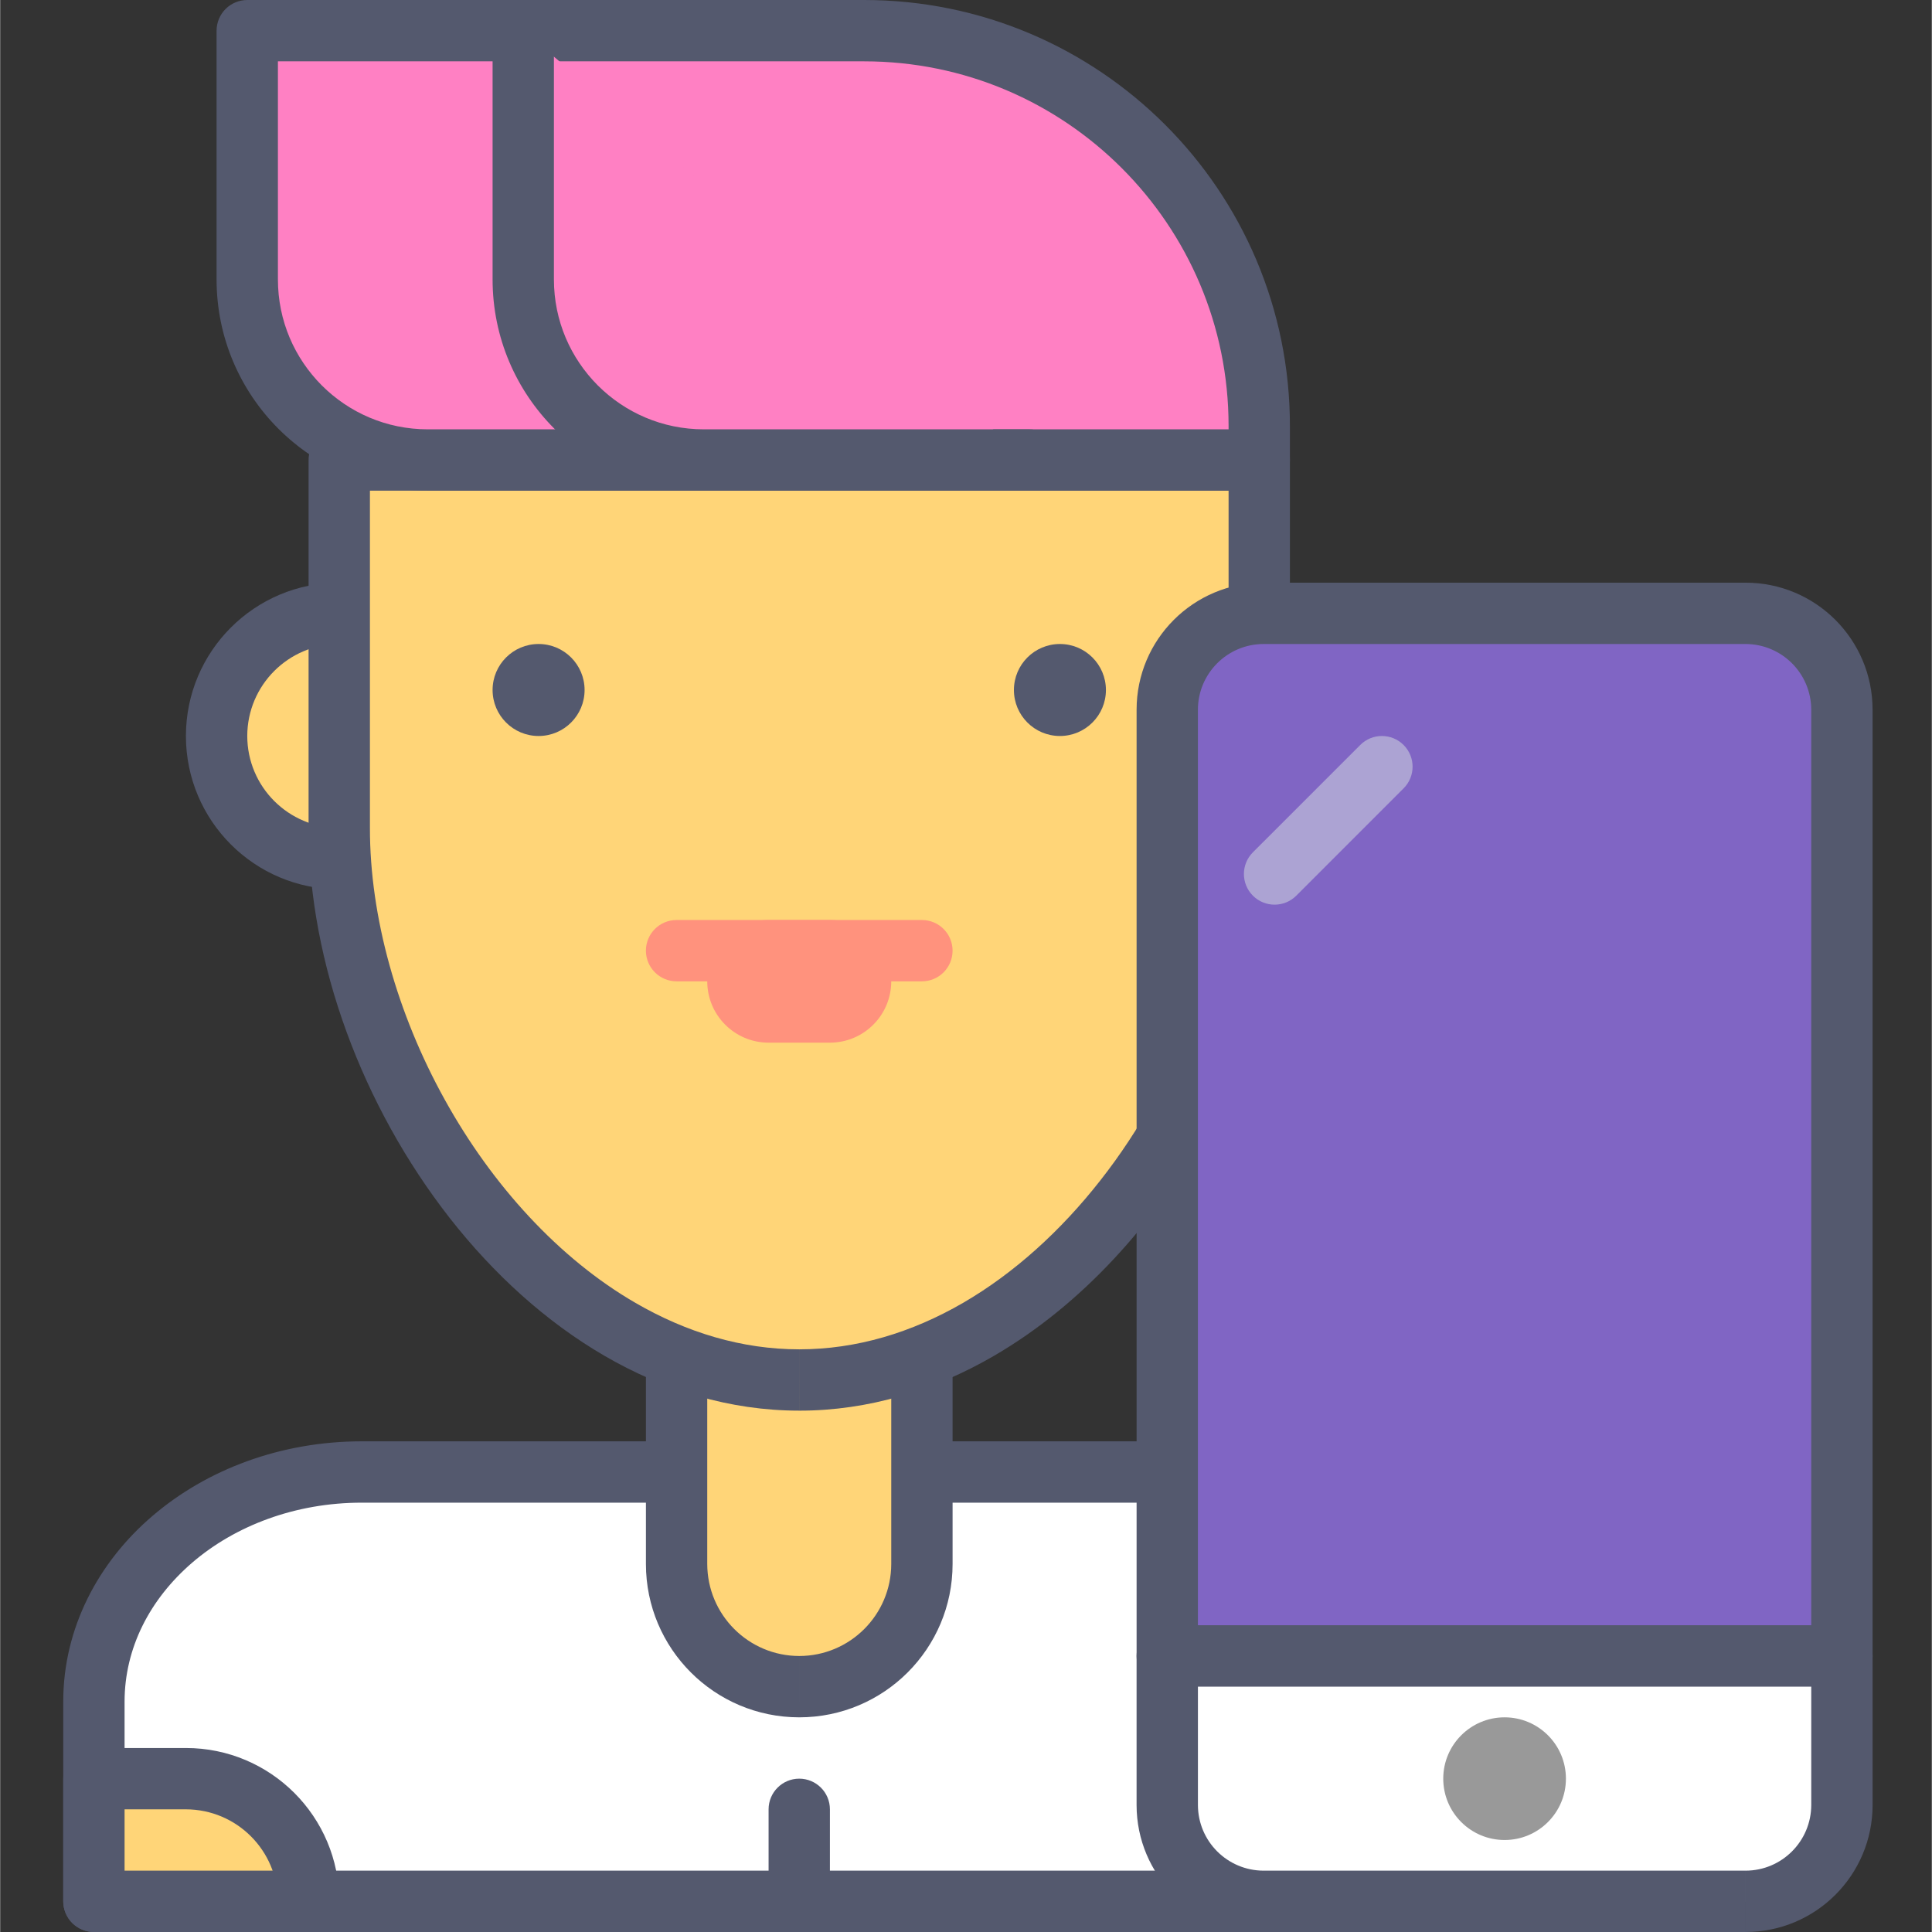 <svg height="430pt" viewBox="-14 0 430 430.08" width="430pt" xmlns="http://www.w3.org/2000/svg"><rect x="-14" y="0" width="430" height="430.08" fill="#333333" stroke="none"/><path d="m268.082 327.68h-201.578c-32.938 0-59.637 22.887-59.637 51.117v44.457h314.027v-50.309c0-25-23.645-45.266-52.812-45.266zm0 0" fill="#fff"/><path d="m268.082 327.68v-6.828h-201.578c-18.055.008-34.516 6.258-46.613 16.617-12.082 10.324-19.859 25.008-19.852 41.328v44.457c0 1.797.73 3.555 2 4.824 1.273 1.273 3.031 2 4.828 2h314.027c1.797 0 3.555-.727 4.824-1.996 1.273-1.273 2-3.031 2-4.828v-50.305c.012-14.707-7-27.926-17.852-37.191-10.859-9.305-25.617-14.898-41.785-14.902v13.652c13-.008 24.648 4.531 32.898 11.613 8.266 7.117 13.074 16.531 13.086 26.828v43.477h-300.375v-37.629c.012-11.91 5.586-22.785 15.086-30.961 9.488-8.145 22.844-13.336 37.727-13.328h201.578zm0 0" fill="#54596e"/><path d="m293.586 163.84c0 15.082-12.227 27.309-27.305 27.309-15.082 0-27.309-12.227-27.309-27.309 0-15.082 12.227-27.305 27.309-27.305 15.078 0 27.305 12.223 27.305 27.305zm0 0" fill="#ffd578"/><path d="m293.586 163.84h6.828c-.004-18.852-15.281-34.129-34.133-34.133-18.855.004-34.129 15.281-34.133 34.133.004 18.855 15.277 34.129 34.133 34.133 18.852-.004 34.129-15.277 34.133-34.133h-13.652c-.023 11.309-9.176 20.461-20.48 20.48-11.309-.02-20.461-9.172-20.48-20.48.02-11.305 9.172-20.461 20.48-20.48 11.305.02 20.457 9.176 20.48 20.48zm0 0" fill="#54596e"/><path d="m88.785 163.84c0 15.082-12.223 27.309-27.305 27.309s-27.309-12.227-27.309-27.309c0-15.082 12.227-27.305 27.309-27.305s27.305 12.223 27.305 27.305zm0 0" fill="#ffd578"/><path d="m88.785 163.84h6.828c-.004-18.852-15.281-34.129-34.133-34.133-18.855.004-34.129 15.281-34.133 34.133.004 18.855 15.277 34.129 34.133 34.133 18.852-.004 34.129-15.277 34.133-34.133h-13.652c-.02 11.309-9.176 20.461-20.48 20.48-11.309-.02-20.461-9.172-20.48-20.48.02-11.305 9.172-20.461 20.48-20.48 11.305.02 20.461 9.176 20.48 20.48zm0 0" fill="#54596e"/><path d="m163.879 375.465c-15.078 0-27.305-12.227-27.305-27.305v-68.266h54.613v68.266c0 15.078-12.227 27.305-27.309 27.305zm0 0" fill="#ffd578"/><path d="m163.879 375.465v-6.824c-11.305-.02-20.457-9.176-20.48-20.48v-61.441h40.961v61.441c-.02 11.305-9.172 20.461-20.48 20.48v13.652c18.855-.004 34.129-15.281 34.133-34.133v-68.266c0-1.801-.727-3.559-2-4.828-1.27-1.27-3.027-2-4.824-2h-54.613c-1.797 0-3.559.727-4.828 2-1.27 1.27-2 3.027-2 4.828v68.266c.004 18.852 15.281 34.129 34.133 34.133zm0 0" fill="#54596e"/><path d="m163.879 307.199c-56.551 0-102.398-66.324-102.398-122.879v-81.922h204.801v81.922c0 56.555-45.848 122.879-102.402 122.879zm0 0" fill="#ffd578"/><g fill="#54596e"><path d="m163.879 307.199v-6.824c-12.789-.004-25.051-3.734-36.434-10.328-17.059-9.867-31.984-26.27-42.504-45.301-10.543-19.016-16.652-40.602-16.633-60.426v-75.094h191.145v75.094c.047 26.438-10.898 55.984-28.539 78.438-8.801 11.234-19.23 20.703-30.598 27.289-11.383 6.59-23.645 10.324-36.434 10.328v13.652c15.484.004 30.16-4.555 43.281-12.168 19.695-11.438 36.043-29.645 47.602-50.5 11.539-20.871 18.324-44.449 18.34-67.039v-81.922c0-1.797-.727-3.555-2-4.828-1.27-1.27-3.027-1.996-4.824-1.996h-204.801c-1.797 0-3.559.727-4.828 1.996-1.27 1.273-2 3.031-2 4.828v81.922c.047 30.117 12.027 62.008 31.445 86.855 9.73 12.414 21.367 23.066 34.5 30.684 13.117 7.609 27.797 12.168 43.281 12.164zm0 0"/><path d="m116.094 153.602c0 5.652-4.586 10.238-10.242 10.238-5.652 0-10.238-4.586-10.238-10.238 0-5.656 4.586-10.242 10.238-10.242 5.656 0 10.242 4.586 10.242 10.242zm0 0"/><path d="m232.148 153.602c0 5.652-4.586 10.238-10.242 10.238s-10.238-4.586-10.238-10.238c0-5.656 4.582-10.242 10.238-10.242s10.242 4.586 10.242 10.242zm0 0"/><path d="m170.707 423.254v-20.48c0-3.77-3.059-6.828-6.828-6.828-3.77 0-6.824 3.059-6.824 6.828v20.48c0 3.77 3.055 6.824 6.824 6.824 3.77 0 6.828-3.055 6.828-6.824"/></g><path d="m157.055 232.105h13.652c7.539 0 13.652-6.113 13.652-13.652s-6.113-13.652-13.652-13.652h-13.652c-7.543 0-13.656 6.113-13.656 13.652s6.113 13.652 13.656 13.652" fill="#ff927d"/><path d="m136.574 218.453h54.613c3.77 0 6.824-3.055 6.824-6.828 0-3.77-3.055-6.824-6.824-6.824h-54.613c-3.77 0-6.828 3.055-6.828 6.824 0 3.773 3.059 6.828 6.828 6.828" fill="#ff927d"/><path d="m6.867 395.945h20.48c15.078 0 27.305 12.227 27.305 27.309h-47.785zm0 0" fill="#ffd578"/><path d="m6.867 395.945v6.828h20.48c11.305.02 20.457 9.172 20.48 20.48h6.824v-6.828h-40.961v-20.48h-6.824v6.828-6.828h-6.828v27.309c0 1.797.73 3.555 2 4.824 1.273 1.273 3.031 2 4.828 2h47.785c1.797 0 3.555-.727 4.828-1.996 1.27-1.273 2-3.031 2-4.828-.004-18.855-15.281-34.129-34.133-34.133h-20.48c-1.797 0-3.559.727-4.828 1.996-1.27 1.273-2 3.031-2 4.828zm0 0" fill="#54596e"/><path d="m300.414 395.945h20.48v27.309h-47.789c0-15.082 12.227-27.309 27.309-27.309zm0 0" fill="#ffd578"/><path d="m300.414 395.945v6.828h13.652v13.652h-40.961v6.828h6.828c.02-11.309 9.172-20.461 20.48-20.48v-13.652c-18.855.004-34.129 15.277-34.133 34.133 0 1.797.727 3.555 2 4.824 1.27 1.273 3.027 2 4.824 2h47.789c1.797 0 3.555-.727 4.824-2 1.273-1.27 2-3.027 2-4.824v-27.309c0-1.797-.727-3.555-2-4.828-1.27-1.27-3.027-1.996-4.824-1.996h-20.48zm0 0" fill="#54596e"/><path d="m109.266 47.785h40.961c18.852 0 34.133 15.285 34.133 34.137" fill="#ff80c3"/><path d="m109.266 54.613h40.961c7.562.004 14.344 3.047 19.309 8 4.953 4.961 7.996 11.746 8 19.309 0 3.77 3.055 6.824 6.824 6.824s6.828-3.055 6.828-6.824c-.008-22.625-18.336-40.957-40.961-40.961h-40.961c-3.77 0-6.824 3.055-6.824 6.824 0 3.773 3.055 6.828 6.824 6.828zm0 0" fill="#54596e"/><path d="m41 6.828h137.293c48.594 0 87.988 39.391 87.988 87.984v7.586h-185.086c-22.199 0-40.195-17.996-40.195-40.195zm0 0" fill="#ff80c3"/><path d="m41 6.828v6.824h137.293c22.434.004 42.68 9.074 57.387 23.773 14.699 14.711 23.77 34.957 23.773 57.387v.762h-178.258c-9.234-.004-17.535-3.727-23.594-9.773-6.051-6.062-9.77-14.363-9.773-23.598v-55.375h-6.828v6.824-6.824h-6.828v55.375c.008 25.973 21.051 47.02 47.023 47.023h185.086c1.797 0 3.555-.727 4.824-2 1.273-1.273 2-3.031 2-4.828v-7.586c-.004-52.367-42.445-94.809-94.812-94.812h-137.293c-1.797 0-3.559.727-4.828 2-1.27 1.27-2 3.027-2 4.828zm0 0" fill="#54596e"/><path d="m215.078 102.398h-72.441c-22.199 0-40.195-17.996-40.195-40.195v-55.375" fill="#ff80c3"/><path d="m215.078 95.574h-72.441c-9.234-.004-17.535-3.727-23.598-9.773-6.047-6.062-9.77-14.363-9.773-23.598v-55.375c0-3.773-3.055-6.828-6.824-6.828-3.77 0-6.828 3.055-6.828 6.828v55.375c.004 25.973 21.051 47.02 47.023 47.023h72.441c3.773 0 6.828-3.059 6.828-6.828 0-3.77-3.055-6.824-6.828-6.824zm0 0" fill="#54596e"/><path d="m395.988 368.641h-150.188v-210.656c0-11.848 9.602-21.449 21.449-21.449h107.285c11.848 0 21.449 9.602 21.449 21.449v210.656zm0 0" fill="#8065c4"/><path d="m395.988 368.641v-6.828h-143.363v-203.828c.016-8.074 6.551-14.609 14.625-14.625h107.285c8.074.016 14.609 6.551 14.625 14.625v210.656h6.828v-6.828 6.828h6.824v-210.656c-.004-15.621-12.656-28.273-28.273-28.277h-107.289c-15.617.004-28.273 12.656-28.273 28.277v210.656c0 1.797.727 3.555 2 4.824 1.27 1.273 3.027 2 4.824 2h150.188c1.797 0 3.555-.727 4.828-2 1.27-1.27 2-3.027 2-4.824zm0 0" fill="#54596e"/><path d="m374.539 423.254h-107.289c-11.844 0-21.449-9.605-21.449-21.449v-33.164h150.188v33.164c0 11.844-9.605 21.449-21.449 21.449zm0 0" fill="#fff"/><path d="m374.539 423.254v-6.828h-107.289c-8.074-.016-14.609-6.551-14.621-14.621v-26.34h136.531v26.34c-.016 8.07-6.547 14.609-14.621 14.621v13.652c15.621 0 28.273-12.656 28.277-28.273v-33.164c0-1.801-.73-3.559-2-4.828-1.273-1.27-3.031-2-4.828-2h-150.188c-1.797 0-3.559.727-4.828 2-1.27 1.27-2 3.027-2 4.828v33.164c.004 15.617 12.656 28.27 28.277 28.273h107.285v-6.824zm0 0" fill="#54596e"/><path d="m334.547 395.945c0 7.543-6.113 13.656-13.652 13.656-7.543 0-13.656-6.113-13.656-13.656 0-7.539 6.113-13.652 13.656-13.652 7.539 0 13.652 6.113 13.652 13.652zm0 0" fill="#999"/><path d="m288.762 165.84-23.895 23.891c-2.668 2.668-2.668 6.988 0 9.656 2.664 2.664 6.988 2.664 9.656 0l23.891-23.895c2.668-2.664 2.668-6.988 0-9.652-2.664-2.668-6.988-2.668-9.652 0" fill="#aca3d3"/></svg>